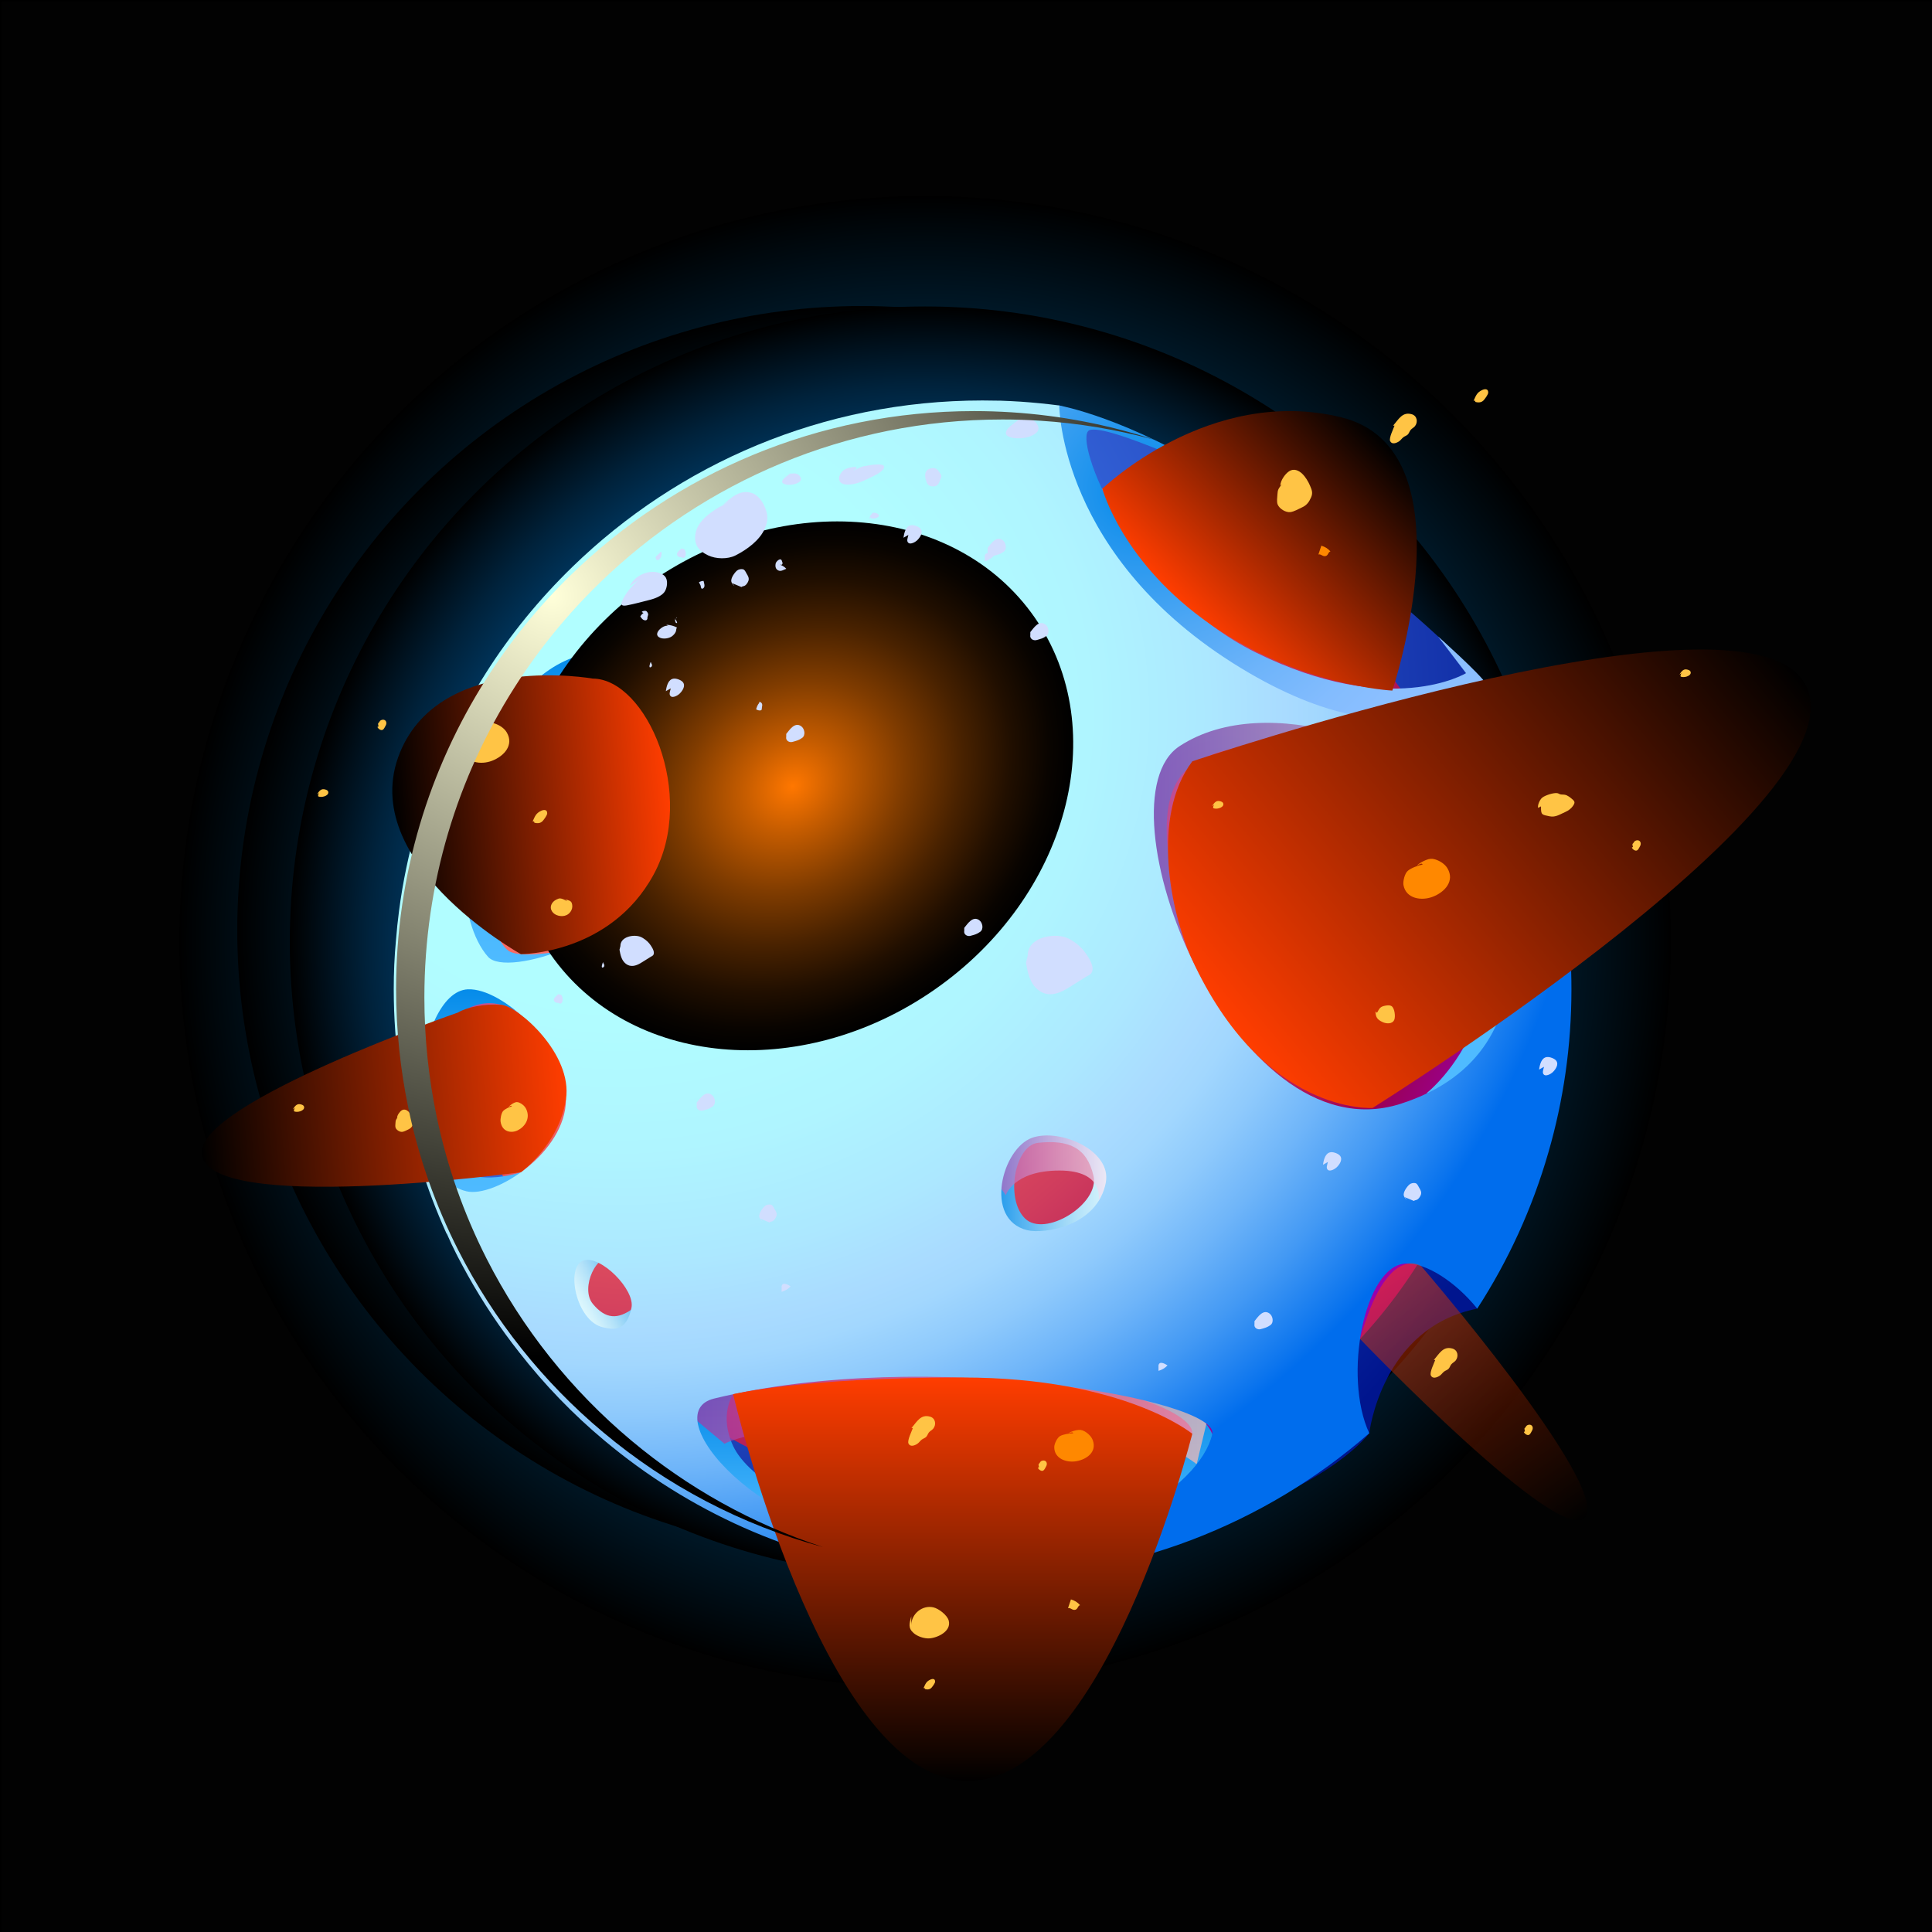<?xml version="1.0" encoding="utf-8"?>
<!-- Generator: Adobe Illustrator 26.4.1, SVG Export Plug-In . SVG Version: 6.00 Build 0)  -->
<svg version="1.1" id="Слой_1" xmlns="http://www.w3.org/2000/svg" xmlns:xlink="http://www.w3.org/1999/xlink" x="0px" y="0px"
	 viewBox="0 0 1200 1200" style="enable-background:new 0 0 1200 1200;" xml:space="preserve">
<rect x="0" y="0" width="1200" height="1200" fill="#333333" stroke="none"/>
<style type="text/css">
	.st0{fill:#020202;}
	.st1{fill-rule:evenodd;clip-rule:evenodd;fill:url(#SVGID_1_);}
	.st2{fill-rule:evenodd;clip-rule:evenodd;fill:url(#SVGID_00000056403985330885641320000014253930702850084510_);}
	.st3{fill-rule:evenodd;clip-rule:evenodd;fill:url(#SVGID_00000049196518757285778590000015067923239325423016_);}
	.st4{fill-rule:evenodd;clip-rule:evenodd;fill:url(#SVGID_00000147205841549570839670000001760694243269068425_);}
	.st5{fill-rule:evenodd;clip-rule:evenodd;fill:url(#SVGID_00000010283925154188124760000014922848990401651629_);}
	.st6{fill-rule:evenodd;clip-rule:evenodd;fill:url(#SVGID_00000020373665129637688610000012312842811317506193_);}
	.st7{opacity:0.71;fill-rule:evenodd;clip-rule:evenodd;fill:url(#SVGID_00000090272481921595341870000013133385564441373617_);}
	.st8{fill-rule:evenodd;clip-rule:evenodd;fill:url(#SVGID_00000060713097287153916290000001079525207323138690_);}
	.st9{fill-rule:evenodd;clip-rule:evenodd;fill:url(#SVGID_00000052095196527903683560000003379108567356257979_);}
	.st10{fill-rule:evenodd;clip-rule:evenodd;fill:url(#SVGID_00000171716861741159662490000003674691129176990593_);}
	.st11{fill-rule:evenodd;clip-rule:evenodd;fill:url(#SVGID_00000155127612232376406460000003614144198849193353_);}
	.st12{opacity:0.71;fill-rule:evenodd;clip-rule:evenodd;fill:url(#SVGID_00000053507275067112656920000008674482031906317954_);}
	.st13{opacity:0.71;fill-rule:evenodd;clip-rule:evenodd;fill:url(#SVGID_00000165923581909549087520000013565827926792101001_);}
	.st14{opacity:0.71;fill-rule:evenodd;clip-rule:evenodd;fill:url(#SVGID_00000098908702709741799300000008877470069747519150_);}
	.st15{opacity:0.71;fill-rule:evenodd;clip-rule:evenodd;fill:url(#SVGID_00000159471935575624746870000015222624504081458582_);}
	.st16{opacity:0.71;fill-rule:evenodd;clip-rule:evenodd;fill:url(#SVGID_00000002362513190977591710000004314615995162175108_);}
	.st17{fill-rule:evenodd;clip-rule:evenodd;fill:url(#SVGID_00000059989796654965592040000010547956732789649828_);}
	.st18{fill-rule:evenodd;clip-rule:evenodd;fill:url(#SVGID_00000027606861454696946340000005788264749476795830_);}
	.st19{fill-rule:evenodd;clip-rule:evenodd;fill:url(#SVGID_00000065032002602353296370000003975333425890134689_);}
	.st20{fill-rule:evenodd;clip-rule:evenodd;fill:url(#SVGID_00000154405367899840798140000003829904204200806542_);}
	.st21{fill-rule:evenodd;clip-rule:evenodd;fill:#D1DEFF;}
	.st22{fill-rule:evenodd;clip-rule:evenodd;fill:url(#SVGID_00000059269859323990628090000012376003863491313045_);}
	.st23{fill-rule:evenodd;clip-rule:evenodd;fill:url(#SVGID_00000041260490586952685010000011127832046663727021_);}
	.st24{fill-rule:evenodd;clip-rule:evenodd;fill:url(#SVGID_00000039828490143571016440000017112797949669583265_);}
	.st25{fill-rule:evenodd;clip-rule:evenodd;fill:url(#SVGID_00000183965121263214986200000018236145288091267254_);}
	.st26{fill-rule:evenodd;clip-rule:evenodd;fill:url(#SVGID_00000137826827843689880420000015515602166189107104_);}
	.st27{opacity:0.5;fill-rule:evenodd;clip-rule:evenodd;fill:url(#SVGID_00000098184727920941286430000005455859238168869310_);}
	.st28{fill-rule:evenodd;clip-rule:evenodd;fill:#FFC445;}
	.st29{fill-rule:evenodd;clip-rule:evenodd;fill:#FF8800;}
	.st30{fill-rule:evenodd;clip-rule:evenodd;fill:url(#SVGID_00000031209318712516959410000005231416546925560192_);}
</style>
<g>
	<rect x="0.5" y="0.5" class="st0" width="1202" height="1202"/>
	<path d="M1202,1v1201H1V1H1202 M1203,0H0v1203h1203V0L1203,0z"/>
</g>
<g>
	<radialGradient id="SVGID_1_" cx="574.63" cy="584.969" r="463.241" gradientUnits="userSpaceOnUse">
		<stop  offset="5.586590e-03" style="stop-color:#009BFF"/>
		<stop  offset="1" style="stop-color:#000000"/>
	</radialGradient>
	<circle class="st1" cx="574.63" cy="584.97" r="463.24"/>
	
		<radialGradient id="SVGID_00000026137875831152673300000003425894529891597713_" cx="535.122" cy="577.816" r="387.746" gradientUnits="userSpaceOnUse">
		<stop  offset="5.586590e-03" style="stop-color:#009BFF"/>
		<stop  offset="1" style="stop-color:#000000"/>
	</radialGradient>
	
		<circle style="fill-rule:evenodd;clip-rule:evenodd;fill:url(#SVGID_00000026137875831152673300000003425894529891597713_);" cx="535.12" cy="577.82" r="387.75"/>
	
		<radialGradient id="SVGID_00000005241164301469826740000018386636987344151689_" cx="574.63" cy="584.969" r="394.619" gradientUnits="userSpaceOnUse">
		<stop  offset="5.586590e-03" style="stop-color:#0092FF"/>
		<stop  offset="0.131" style="stop-color:#0090FB"/>
		<stop  offset="0.256" style="stop-color:#0089EF"/>
		<stop  offset="0.38" style="stop-color:#007DDB"/>
		<stop  offset="0.505" style="stop-color:#006DBF"/>
		<stop  offset="0.63" style="stop-color:#00599B"/>
		<stop  offset="0.755" style="stop-color:#003F6E"/>
		<stop  offset="0.878" style="stop-color:#00223B"/>
		<stop  offset="1" style="stop-color:#000000"/>
	</radialGradient>
	
		<circle style="fill-rule:evenodd;clip-rule:evenodd;fill:url(#SVGID_00000005241164301469826740000018386636987344151689_);" cx="574.63" cy="584.97" r="394.62"/>
	
		<radialGradient id="SVGID_00000157270743317831519710000015193901403471830193_" cx="391.901" cy="443.079" r="624.455" gradientUnits="userSpaceOnUse">
		<stop  offset="0" style="stop-color:#4F8CFF"/>
		<stop  offset="0.147" style="stop-color:#4A85F8"/>
		<stop  offset="0.361" style="stop-color:#3E72E6"/>
		<stop  offset="0.614" style="stop-color:#2952C8"/>
		<stop  offset="0.896" style="stop-color:#0C279F"/>
		<stop  offset="1" style="stop-color:#00158E"/>
	</radialGradient>
	<path style="fill-rule:evenodd;clip-rule:evenodd;fill:url(#SVGID_00000157270743317831519710000015193901403471830193_);" d="
		M923.01,424.66c0,0-113.67-124.92-265.06-172.82c0,0-271.47,47.24-335.88,156.36c-64.41,109.11-100.96,302.81,0,421.77
		c100.96,118.96,213.9,157.2,353.26,133.82c139.36-23.39,175.14-73.58,175.14-73.58s7.54-65.63,67.08-77.4
		C917.54,812.81,1000.21,573.77,923.01,424.66z"/>
	
		<radialGradient id="SVGID_00000017481637584984910430000013496857722447958940_" cx="412.329" cy="464.94" r="565.03" gradientUnits="userSpaceOnUse">
		<stop  offset="5.586590e-03" style="stop-color:#FF7263"/>
		<stop  offset="0.209" style="stop-color:#FC6F63"/>
		<stop  offset="0.367" style="stop-color:#F46562"/>
		<stop  offset="0.51" style="stop-color:#E55560"/>
		<stop  offset="0.644" style="stop-color:#D03D5D"/>
		<stop  offset="0.77" style="stop-color:#B6205A"/>
		<stop  offset="0.877" style="stop-color:#9A0057"/>
		<stop  offset="0.986" style="stop-color:#9A00AE"/>
	</radialGradient>
	<path style="fill-rule:evenodd;clip-rule:evenodd;fill:url(#SVGID_00000017481637584984910430000013496857722447958940_);" d="
		M929.98,614.51c0,30.68-4.32,60.42-12.46,88.5c-16.2,56.46-47.6,106.51-89.51,145.47c-29.96,27.94-65.32,50.19-104.27,64.96
		c-35.29,13.39-73.45,20.67-113.49,20.67c-5.62,0-11.38-0.07-16.99-0.43h-0.07c-8.35-0.43-16.63-1.22-24.84-2.23
		c-61.71-8.07-117.81-33.77-163.25-71.94c-17.07-14.26-32.62-30.32-46.3-47.82c-10.37-13.18-19.8-27.15-28.01-41.91
		c-1.94-3.53-3.82-7.13-5.76-10.66c0-0.14,0-0.22-0.07-0.36c-2.02-3.82-3.82-7.71-5.54-11.59c-0.07,0-0.07,0-0.07,0
		c-5.54-12.24-10.44-24.84-14.33-37.81c-2.95-9.29-5.47-18.87-7.49-28.59c-0.07-0.07-0.07-0.22-0.07-0.29
		c-1.37-6.84-2.59-13.68-3.53-20.67c-2.16-14.83-3.24-29.96-3.24-45.3c0-8.86,0.29-17.72,1.08-26.36c0.43-5.54,1.08-10.95,1.8-16.42
		c4.1-31.47,12.89-61.43,25.56-89.3c6.19-13.68,13.39-26.86,21.39-39.46c13.39-21.1,29.17-40.4,46.95-57.68
		c57.61-56.03,136.18-90.52,222.81-90.52c3.39,0,6.77,0.07,10.08,0.14c3.6,0.14,7.13,0.29,10.73,0.5c3.6,0.22,7.2,0.5,10.73,0.94
		c14.62,1.44,28.95,3.82,42.92,7.2c10.08,2.45,20.02,5.26,29.74,8.64c6.63,2.23,13.11,4.68,19.51,7.42
		c4.75,2.02,9.43,4.1,14.12,6.34c0.79,0.36,1.58,0.72,2.45,1.15c6.41,3.1,12.67,6.48,18.8,10.01c23.69,13.54,45.37,30.1,64.81,49.11
		c3.46,3.38,6.84,6.84,10.23,10.44c2.23,2.45,4.46,4.9,6.63,7.42c3.67,4.18,7.27,8.57,10.8,12.96
		c12.75,16.2,23.91,33.63,33.34,52.07c10.95,21.46,19.59,44.36,25.49,68.34C926.74,562.16,929.98,587.86,929.98,614.51z"/>
	
		<radialGradient id="SVGID_00000102536924949409797720000003467773562870893972_" cx="758.37" cy="499.092" r="212.22" gradientUnits="userSpaceOnUse">
		<stop  offset="0" style="stop-color:#0088E8"/>
		<stop  offset="0.193" style="stop-color:#1696EE"/>
		<stop  offset="0.525" style="stop-color:#35AAF7"/>
		<stop  offset="0.806" style="stop-color:#48B7FD"/>
		<stop  offset="1" style="stop-color:#4FBBFF"/>
	</radialGradient>
	<path style="fill-rule:evenodd;clip-rule:evenodd;fill:url(#SVGID_00000102536924949409797720000003467773562870893972_);" d="
		M897.16,512.91C865.2,460.94,767.97,449,736.7,478.41c-27.9,26.25-2.5,105.54,26.45,155.91c0,0-87.82-129.48-29.86-181.48
		c57.96-51.99,176.49,14.49,200.76,55.4c24.27,40.91,15.79,118.69,0,146.29c-15.79,27.6-48.02,24.51-48.02,24.51
		S962.52,619.17,897.16,512.91z"/>
	
		<linearGradient id="SVGID_00000174569995089776634010000012923372955931236232_" gradientUnits="userSpaceOnUse" x1="306.089" y1="476.631" x2="444.05" y2="476.631">
		<stop  offset="5.524860e-03" style="stop-color:#A131A4"/>
		<stop  offset="1" style="stop-color:#FFC0B3"/>
	</linearGradient>
	
		<path style="opacity:0.71;fill-rule:evenodd;clip-rule:evenodd;fill:url(#SVGID_00000174569995089776634010000012923372955931236232_);" d="
		M306.09,515.93c0,0,48.42-58.74,84.12-50.56c35.7,8.19,17.93,71.75,17.93,71.75l35.91-103.34c0,0-65.71-26.73-87.4-14.4
		C356.65,419.39,322.03,467.3,306.09,515.93z"/>
	
		<linearGradient id="SVGID_00000137115341697612670180000017817081651540993980_" gradientUnits="userSpaceOnUse" x1="589.493" y1="970.087" x2="589.493" y2="865.153">
		<stop  offset="0" style="stop-color:#4FBBFF"/>
		<stop  offset="0.194" style="stop-color:#48B7FD"/>
		<stop  offset="0.475" style="stop-color:#35AAF7"/>
		<stop  offset="0.807" style="stop-color:#1696EE"/>
		<stop  offset="1" style="stop-color:#0088E8"/>
	</linearGradient>
	<path style="fill-rule:evenodd;clip-rule:evenodd;fill:url(#SVGID_00000137115341697612670180000017817081651540993980_);" d="
		M455.36,865.98c0,0-9.01,12.88,0,32.14c9.01,19.26,48.68,49.13,137.72,55.46c96.5,6.85,146.78-52.08,147.46-63.04
		c0.68-10.96-29.82-20.74-29.82-20.74s34.2,1.2,42.24,20.87c8.04,19.68-57.17,88.08-165.85,78.49
		c-108.68-9.59-162.38-74.16-161.74-91.42C426.01,860.49,455.36,865.98,455.36,865.98z"/>
	
		<linearGradient id="SVGID_00000176011131027191353250000017293497611280890025_" gradientUnits="userSpaceOnUse" x1="334.09" y1="599.382" x2="334.09" y2="396.406">
		<stop  offset="0" style="stop-color:#4FBBFF"/>
		<stop  offset="0.194" style="stop-color:#48B7FD"/>
		<stop  offset="0.475" style="stop-color:#35AAF7"/>
		<stop  offset="0.807" style="stop-color:#1696EE"/>
		<stop  offset="1" style="stop-color:#0088E8"/>
	</linearGradient>
	<path style="fill-rule:evenodd;clip-rule:evenodd;fill:url(#SVGID_00000176011131027191353250000017293497611280890025_);" d="
		M390.21,425.14c0,0-15.34-10.32-33.56-5.75c-24.47,6.13-54.98,60.09-58.17,101.97c-2.77,36.23,10.34,65.31,18.01,69.58
		c7.67,4.26,30.66,0,30.66,0s-21.19,15.34-51.5,4.69c-30.31-10.65-15.72-100.15,0-138.51c15.72-38.36,64.73-63.08,77.09-60.52
		C385.1,399.14,390.21,425.14,390.21,425.14z"/>
	
		<linearGradient id="SVGID_00000096748150266429811150000013361238046742722488_" gradientUnits="userSpaceOnUse" x1="609.764" y1="727.04" x2="706.876" y2="727.04">
		<stop  offset="0" style="stop-color:#0088E8"/>
		<stop  offset="0.032" style="stop-color:#0B8EE9"/>
		<stop  offset="0.238" style="stop-color:#4FB0F0"/>
		<stop  offset="0.434" style="stop-color:#87CCF5"/>
		<stop  offset="0.613" style="stop-color:#B3E2F9"/>
		<stop  offset="0.773" style="stop-color:#D3F2FC"/>
		<stop  offset="0.907" style="stop-color:#E6FCFE"/>
		<stop  offset="1" style="stop-color:#EDFFFF"/>
	</linearGradient>
	<path style="fill-rule:evenodd;clip-rule:evenodd;fill:url(#SVGID_00000096748150266429811150000013361238046742722488_);" d="
		M703.88,698.33c-7.67-10.23-51.57-20.92-51.57-20.92l-22.39,24.76c-16.4,4.69-27.9,56.26-13.84,67.76
		c14.06,11.51,69.9,8.95,78.42-12.79C703.03,735.41,711.56,708.56,703.88,698.33z M636.55,756.72c-12.36-12.36-6.11-45.3,8.1-46.88
		c19.18-2.13,30.49,2.98,34.52,20.46C683.2,747.77,648.91,769.08,636.55,756.72z"/>
	
		<linearGradient id="SVGID_00000047055006516832258450000009251096066641468569_" gradientUnits="userSpaceOnUse" x1="647.605" y1="697.7" x2="720.517" y2="697.7" gradientTransform="matrix(-0.693 0.376 -0.477 -0.879 1186.837 1161.933)">
		<stop  offset="0" style="stop-color:#0088E8"/>
		<stop  offset="0.032" style="stop-color:#0B8EE9"/>
		<stop  offset="0.238" style="stop-color:#4FB0F0"/>
		<stop  offset="0.434" style="stop-color:#87CCF5"/>
		<stop  offset="0.613" style="stop-color:#B3E2F9"/>
		<stop  offset="0.773" style="stop-color:#D3F2FC"/>
		<stop  offset="0.907" style="stop-color:#E6FCFE"/>
		<stop  offset="1" style="stop-color:#EDFFFF"/>
	</linearGradient>
	<path style="fill-rule:evenodd;clip-rule:evenodd;fill:url(#SVGID_00000047055006516832258450000009251096066641468569_);" d="
		M366.14,836.7c7.45,4.21,33.9-1.51,33.9-1.51l3.26-21.76c6.94-7.55-4.53-42.96-15.74-46.17c-11.21-3.21-39.38,14.15-36.46,30.11
		C354.03,813.34,358.69,832.49,366.14,836.7z M381.39,781.28c10.61,4.22,18.51,26.53,11.66,31.52c-9.25,6.74-16.86,6.75-24.88-3.01
		C360.16,800.03,370.78,777.06,381.39,781.28z"/>
	
		<linearGradient id="SVGID_00000040575281707013804730000014700213949693378729_" gradientUnits="userSpaceOnUse" x1="679.493" y1="527.124" x2="915.429" y2="527.124">
		<stop  offset="5.524860e-03" style="stop-color:#A131A4"/>
		<stop  offset="1" style="stop-color:#FFC0B3"/>
	</linearGradient>
	
		<path style="opacity:0.71;fill-rule:evenodd;clip-rule:evenodd;fill:url(#SVGID_00000040575281707013804730000014700213949693378729_);" d="
		M915.39,550.4c0,0-54.67-50.73-117.43-48.77c-62.77,1.96-71.04,71.11-46.89,109.46c24.15,38.34-71.57-29.85-71.57-29.85V433.78
		c0,0,116.07-11.42,177.76,16.46C918.94,478.11,915.39,550.4,915.39,550.4z"/>
	
		<linearGradient id="SVGID_00000055692167092138342170000001528208360682950823_" gradientUnits="userSpaceOnUse" x1="629.901" y1="342.228" x2="769.319" y2="342.228">
		<stop  offset="5.524860e-03" style="stop-color:#A131A4"/>
		<stop  offset="1" style="stop-color:#FFC0B3"/>
	</linearGradient>
	
		<path style="opacity:0.71;fill-rule:evenodd;clip-rule:evenodd;fill:url(#SVGID_00000055692167092138342170000001528208360682950823_);" d="
		M725.17,331.86c-8.79,12.31,3.67,56.24,3.67,56.24l-98.95-47.02l11.88-44.72c14.62,1.44,28.95,3.82,42.92,7.2
		c10.08,2.45,20.02,5.26,29.74,8.64c6.63,2.23,13.11,4.68,19.51,7.42c4.75,2.02,9.43,4.1,14.12,6.34c0.79,0.36,1.58,0.72,2.45,1.15
		c6.41,3.1,12.67,6.48,18.8,10.01C753.62,331.07,730.79,324.01,725.17,331.86z"/>
	
		<linearGradient id="SVGID_00000144328184037786959520000015202608477650084509_" gradientUnits="userSpaceOnUse" x1="287.471" y1="645.681" x2="368.152" y2="645.681">
		<stop  offset="5.524860e-03" style="stop-color:#A131A4"/>
		<stop  offset="1" style="stop-color:#FFC0B3"/>
	</linearGradient>
	
		<path style="opacity:0.71;fill-rule:evenodd;clip-rule:evenodd;fill:url(#SVGID_00000144328184037786959520000015202608477650084509_);" d="
		M294.58,664.67c0,0,11.53-14.02,31.96-8.15c20.43,5.87,24.98,26.32,24.98,26.32l16.63-59.45l-68.22-14.87l-12.46,11.81
		L294.58,664.67z"/>
	
		<linearGradient id="SVGID_00000137090644493117408010000007115162108105613456_" gradientUnits="userSpaceOnUse" x1="593.076" y1="710.686" x2="701.763" y2="710.686">
		<stop  offset="5.524860e-03" style="stop-color:#A131A4"/>
		<stop  offset="1" style="stop-color:#FFFFFF"/>
	</linearGradient>
	
		<path style="opacity:0.71;fill-rule:evenodd;clip-rule:evenodd;fill:url(#SVGID_00000137090644493117408010000007115162108105613456_);" d="
		M624.74,742.37c0,0,4.62-15.28,33.2-15.33c28.59-0.05,24.38,18.89,24.38,18.89l19.44-36.55l-56.71-33.93l-51.98,22.12
		L624.74,742.37z"/>
	
		<linearGradient id="SVGID_00000106827744938534557000000000142236314539881092_" gradientUnits="userSpaceOnUse" x1="414.314" y1="858.085" x2="756.341" y2="858.085">
		<stop  offset="5.524860e-03" style="stop-color:#A131A4"/>
		<stop  offset="1" style="stop-color:#FFC0B3"/>
	</linearGradient>
	
		<path style="opacity:0.71;fill-rule:evenodd;clip-rule:evenodd;fill:url(#SVGID_00000106827744938534557000000000142236314539881092_);" d="
		M450.02,896.77c0,0,18.42-12.28,133.03-19.1c114.61-6.82,160.21,31.78,160.21,31.78l13.07-54.34l-228.55-48.39l-107.19,31.53
		l-6.29,28.73L450.02,896.77z"/>
	
		<linearGradient id="SVGID_00000053523418419836232800000011181138943242120870_" gradientUnits="userSpaceOnUse" x1="289.986" y1="742.371" x2="289.986" y2="608.522">
		<stop  offset="0" style="stop-color:#4FBBFF"/>
		<stop  offset="0.194" style="stop-color:#48B7FD"/>
		<stop  offset="0.475" style="stop-color:#35AAF7"/>
		<stop  offset="0.807" style="stop-color:#1696EE"/>
		<stop  offset="1" style="stop-color:#0088E8"/>
	</linearGradient>
	<path style="fill-rule:evenodd;clip-rule:evenodd;fill:url(#SVGID_00000053523418419836232800000011181138943242120870_);" d="
		M321.45,628.73c0,0-18.44-14.29-38.22,2.68c-18.83,16.16-18.75,61.8-5.26,86.94c11.61,21.64,45.58,9.73,45.58,9.73
		s-27.1,24.37-48.41,9.45c-21.31-14.92-25.57-97.6-6.82-121.04C287.07,593.06,321.45,628.73,321.45,628.73z"/>
	
		<radialGradient id="SVGID_00000012450187240136948860000012311040094061252742_" cx="164.846" cy="-79.886" r="1804.428" gradientTransform="matrix(0.372 0 0 0.344 322.495 470.868)" gradientUnits="userSpaceOnUse">
		<stop  offset="5.586590e-03" style="stop-color:#B1FFFF"/>
		<stop  offset="0.293" style="stop-color:#B1FDFF"/>
		<stop  offset="0.436" style="stop-color:#AFF5FF"/>
		<stop  offset="0.547" style="stop-color:#ACE8FF"/>
		<stop  offset="0.617" style="stop-color:#A9DBFF"/>
		<stop  offset="0.651" style="stop-color:#A2D7FE"/>
		<stop  offset="0.699" style="stop-color:#8FCAFC"/>
		<stop  offset="0.757" style="stop-color:#6FB5F9"/>
		<stop  offset="0.822" style="stop-color:#4399F4"/>
		<stop  offset="0.891" style="stop-color:#0C75EE"/>
		<stop  offset="0.905" style="stop-color:#006DED"/>
	</radialGradient>
	<path style="fill-rule:evenodd;clip-rule:evenodd;fill:url(#SVGID_00000012450187240136948860000012311040094061252742_);" d="
		M965.32,526.35c-6.75-27.4-16.6-53.58-29.22-78.14c-4.05-8.03-8.44-15.86-13.09-23.55c-27.87,13.56-70.79,20.04-130.03-9.85
		c-79.49-40.08-118.43-117.95-135.03-162.96c-7.9-1.01-15.86-1.82-23.89-2.36c-4.12-0.27-8.23-0.47-12.28-0.61
		c-3.78-0.07-7.63-0.14-11.54-0.14c-99.13,0-189.01,39.41-254.87,103.51c-20.38,19.84-38.46,41.9-53.71,65.99
		c-9.18,14.44-17.41,29.49-24.5,45.14c-14.51,31.92-24.56,66.2-29.29,102.16c-0.81,6.28-1.48,12.48-1.96,18.83
		c-0.94,9.85-1.35,19.97-1.35,30.1c0,17.61,1.28,34.89,3.71,51.89c1.08,7.96,2.5,15.79,4.12,23.62c0,0.07,0,0.2,0.07,0.34
		c2.29,11.07,5.2,22.07,8.57,32.73c4.45,14.78,10.05,29.22,16.33,43.19c0,0,0,0,0.14,0c1.96,4.52,4.05,8.91,6.28,13.29
		c0.13,0.13,0.2,0.2,0.2,0.41c2.16,4.05,4.32,8.16,6.55,12.15c9.45,16.94,20.18,32.93,32.05,47.98
		c15.65,20.04,33.4,38.46,52.9,54.73c52.09,43.66,116.2,73.01,186.85,82.26c9.31,1.21,18.83,2.09,28.41,2.56h0.07
		c6.41,0.4,12.96,0.54,19.43,0.54c45.82,0,89.48-8.3,129.9-23.69c40.76-15.52,78.01-38.06,110.33-66.26
		c-16.53-35.56-2.9-104.32,22.67-105.4c12.55-0.54,31.04,11.4,44.4,28c19.23-29.69,34.21-62.28,44.2-97.04
		c9.31-32.12,14.31-66.13,14.31-101.29C976.04,584.05,972.33,554.56,965.32,526.35z M289.71,739.93
		c-45.14-10.93-31.99-124.03,0.88-125.45c21.73-0.94,60.93,35.43,60.93,68.36C351.52,715.77,307.25,744.18,289.71,739.93z
		 M638.02,764.08c-27.25-6.7-15.62-50.93,3.18-57.43c17.37-6,49.4,8.05,45.64,27.88C681.72,761.56,648.61,766.69,638.02,764.08z
		 M374.55,824.42c-16.78-3.76-23.62-37.91-12.04-41.54c10.7-3.36,32.02,18.25,29.71,29.37
		C389.07,827.39,381.07,825.88,374.55,824.42z M405.98,543.22c-15.05,39.14-91.03,64.44-102.84,51.08
		c-19.03-21.39-22.07-79.76-1.62-126.12c23.48-53.38,55-61.34,66.94-62.82C380.4,403.95,434.86,468.19,405.98,543.22z
		 M569.28,963.02c-98.66-6.55-162.22-85.43-125.78-94.34c132.93-32.46,314.25,0.81,309.46,22
		C745.47,923.61,679.74,970.37,569.28,963.02z M869.7,685.67c-104.39,33.13-189.69-188-136.98-222.28
		c54.52-35.56,149.89,1.23,177.88,38.87C934.05,533.82,974.09,652.47,869.7,685.67z"/>
	
		<radialGradient id="SVGID_00000142856864776969904180000008983685866133779095_" cx="473.373" cy="518.195" r="109.881" gradientTransform="matrix(1.369 -0.951 0.801 1.153 -570.848 340.989)" gradientUnits="userSpaceOnUse">
		<stop  offset="0" style="stop-color:#FF7700"/>
		<stop  offset="0.173" style="stop-color:#C55C00"/>
		<stop  offset="0.399" style="stop-color:#803C00"/>
		<stop  offset="0.603" style="stop-color:#492200"/>
		<stop  offset="0.777" style="stop-color:#210F00"/>
		<stop  offset="0.915" style="stop-color:#090400"/>
		<stop  offset="1" style="stop-color:#000000"/>
	</radialGradient>
	<path style="fill-rule:evenodd;clip-rule:evenodd;fill:url(#SVGID_00000142856864776969904180000008983685866133779095_);" d="
		M642.69,383.57c48.62,69.97,20.7,173.48-62.36,231.21c-83.07,57.73-189.82,47.81-238.44-22.16
		c-48.62-69.97-20.7-173.48,62.36-231.21C487.31,303.68,594.06,313.61,642.69,383.57z"/>
	
		<radialGradient id="SVGID_00000102535068887535127150000000820951545614706578_" cx="708.393" cy="303.692" r="208.55" gradientUnits="userSpaceOnUse">
		<stop  offset="0" style="stop-color:#0088E8"/>
		<stop  offset="0.138" style="stop-color:#1C93ED"/>
		<stop  offset="0.405" style="stop-color:#4BA6F4"/>
		<stop  offset="0.64" style="stop-color:#6EB4FA"/>
		<stop  offset="0.832" style="stop-color:#83BCFE"/>
		<stop  offset="0.959" style="stop-color:#8BBFFF"/>
	</radialGradient>
	<path style="fill-rule:evenodd;clip-rule:evenodd;fill:url(#SVGID_00000102535068887535127150000000820951545614706578_);" d="
		M758.57,296.4c0,0-71.34-33.73-81.97-29.16c-10.62,4.57,25.34,99.55,103.56,138.1c83.73,41.27,130.41,12.77,130.41,12.77
		l-17.37-22.78c0,0,26.21,23.28,29.79,29.34c0,0-45.13,55.46-152.42-9.84c-112.64-68.55-112.64-162.98-112.64-162.98
		S700.61,259.51,758.57,296.4z"/>
	<g>
		<path class="st21" d="M423.55,340.48c-1.46,1.21-4.64,3.48-2.12,5.25c0.68,0.48,1.28,0.23,2,0.43c0.56,0.16,0.7,0.6,1.36,0.35
			c2.05-0.78,1.23-6.6-1.08-5.43L423.55,340.48z"/>
		<path class="st21" d="M347.07,617.28c-1.46,1.21-4.64,3.48-2.12,5.25c0.68,0.48,1.28,0.23,2,0.43c0.56,0.16,0.7,0.6,1.36,0.35
			c2.05-0.78,1.23-6.6-1.08-5.43L347.07,617.28z"/>
		<path class="st21" d="M434.13,361.63c0.93-0.52,1.89-0.79,2.87-0.81c0.22,1.26,1.38,3.73-0.42,4.71c-1.51,0.82-1.05-1.88-1.77-2.5
			L434.13,361.63z"/>
		<path class="st21" d="M454.77,362.22c1.93,0.76,3.84,1.56,5.73,2.39c0.61-0.54,1.54-0.44,2.26-0.92c0.93-0.62,1.76-1.91,2.12-2.99
			c0.54-1.63-0.29-2.97-1.04-4.21c-0.5-0.83-0.98-2.06-1.74-2.62c-0.89-0.66-2.63-0.4-3.56,0.04c-1.15,0.55-1.99,1.73-2.76,2.78
			c-0.72,0.99-1.56,2.63-1.59,3.87c-0.04,1.34,1.03,2.75,2.01,3.43L454.77,362.22z"/>
		<path class="st21" d="M472.13,756.87c1.93,0.76,3.84,1.56,5.73,2.39c0.61-0.54,1.54-0.44,2.26-0.92c0.93-0.62,1.76-1.91,2.12-2.99
			c0.54-1.63-0.29-2.97-1.04-4.21c-0.5-0.83-0.98-2.06-1.74-2.62c-0.89-0.66-2.63-0.4-3.56,0.04c-1.15,0.55-1.99,1.73-2.76,2.78
			c-0.72,0.99-1.56,2.63-1.59,3.87c-0.04,1.34,1.03,2.75,2.01,3.43L472.13,756.87z"/>
		<path class="st21" d="M872.44,743.53c1.93,0.76,3.84,1.56,5.73,2.39c0.61-0.54,1.54-0.44,2.26-0.92c0.93-0.62,1.76-1.91,2.12-2.99
			c0.54-1.63-0.29-2.97-1.04-4.22c-0.5-0.83-0.98-2.06-1.74-2.62c-0.89-0.66-2.63-0.4-3.56,0.04c-1.15,0.55-1.99,1.73-2.76,2.78
			c-0.72,0.99-1.56,2.63-1.6,3.87c-0.04,1.34,1.03,2.75,2.01,3.43L872.44,743.53z"/>
		<path class="st21" d="M399.7,380.73c-0.83,0.58-1.5,1.3-2.01,2.17c0.79,0.99,1.18,1.92,2.52,2.31c0.54,0.16,1.11,0.17,1.55-0.26
			c0.56-0.55,0.26-1.16,0.41-1.7c0.37-1.31,0.73-1.65-0.01-2.85c-0.45-0.72-0.76-1.01-1.54-1.01c-0.55,0-1.74,0.15-2.02,0.77
			L399.7,380.73z"/>
		<path class="st21" d="M404.08,411.29c-0.14,0.33-1.63,4.11,0.3,3.02c0.97-0.55,0.62-2.03-0.03-2.46c0.03-0.12,0.07-0.25,0.1-0.37
			L404.08,411.29z"/>
		<path class="st21" d="M374.46,597.77c-0.14,0.34-1.63,4.11,0.3,3.02c0.97-0.55,0.62-2.03-0.03-2.46c0.03-0.12,0.07-0.25,0.1-0.37
			L374.46,597.77z"/>
		<path class="st21" d="M471.68,436.39c-1.29,1.69-1.45,2.37-2.04,4.12c0.55,0.51,1.63,0.8,2.34,0.77c1.13-0.05,1.18-0.41,1.22-1.49
			c0.03-0.87,0.39-1.56,0.18-2.4c-0.22-0.86-1.07-1.74-2.07-1.19L471.68,436.39z"/>
		<path class="st21" d="M419.22,384.42c0.74,0.68,1.2,1.52,1.39,2.52c-1.03,0.26-1.15-0.75-1.3-1.55c-0.24-1.28,0.35-0.88,0.95-1.9
			c0.11,0.02,0.23,0.05,0.34,0.07L419.22,384.42z"/>
		<path class="st21" d="M409.12,344.12c-0.82,0.58-1.49,1.29-2.01,2.16c0.49,0.6,0.25,1.69,1.39,1.61c0.8-0.06,1.45-0.91,1.84-1.57
			c0.45-0.77,0.49-1.38,0.54-2.22c0.03-0.42,0.02-2.23-0.75-1.04L409.12,344.12z"/>
		<path class="st21" d="M539.76,323.22c0.25-0.93,0.4-2.22,0.88-3.06c0.14-0.24,0.49-0.45,0.66-0.7c0.57-0.82,0.39-0.96,1.33-0.98
			c1.06-0.03,1.75,0.08,2.59,0.75c2.87,2.29-4.42,4.06-4.69,1.84L539.76,323.22z"/>
		<path class="st21" d="M564.23,332.27c-0.37,1.66-1.43,3.9,0.1,5c1.32,0.95,4.09-0.54,5.14-1.5c1.87-1.7,4.13-4.92,2.35-7.29
			c-1.04-1.39-3.98-2.45-5.68-2.29c-3.48,0.33-4.49,4.48-4.97,7.8L564.23,332.27z"/>
		<path class="st21" d="M416.63,427.57c-0.37,1.66-1.43,3.9,0.1,5c1.32,0.95,4.09-0.54,5.14-1.49c1.87-1.7,4.13-4.92,2.35-7.29
			c-1.04-1.39-3.98-2.45-5.68-2.29c-3.48,0.33-4.49,4.48-4.97,7.8L416.63,427.57z"/>
		<path class="st21" d="M824.79,721.73c-0.37,1.66-1.43,3.9,0.1,5c1.32,0.95,4.09-0.54,5.14-1.5c1.87-1.7,4.13-4.92,2.35-7.29
			c-1.04-1.39-3.98-2.45-5.68-2.29c-3.48,0.33-4.49,4.48-4.97,7.8L824.79,721.73z"/>
		<path class="st21" d="M959.01,662.61c-0.37,1.66-1.43,3.9,0.1,5.01c1.32,0.95,4.09-0.54,5.14-1.5c1.86-1.7,4.13-4.92,2.35-7.29
			c-1.04-1.39-3.98-2.45-5.68-2.29c-3.48,0.33-4.49,4.48-4.97,7.8L959.01,662.61z"/>
		<path class="st21" d="M574.94,298.65c-0.37-2.84-0.89-5.65,1.64-7.15c1.38-0.81,3.9-1.1,5.2-0.13c0.94,0.7,1.76,2,2.35,2.97
			c0.87,1.44,0.64,1.44,0.19,2.76c-1.04,3.02-1.75,5.01-4.75,5.01c-3.97,0.01-4.58-3.08-4.63-6.91V298.65z"/>
		<path class="st21" d="M611.65,348.65c2.17-0.59,4.04-1.73,5.6-3.4c-1.56-0.97-4.98-2.98-5.6-0.05V348.65z"/>
		<path class="st21" d="M485.47,802.36c2.17-0.59,4.04-1.73,5.6-3.4c-1.56-0.97-4.98-2.98-5.6-0.05V802.36z"/>
		<path class="st21" d="M719.56,851.46c2.17-0.59,4.04-1.73,5.6-3.4c-1.56-0.97-4.98-2.98-5.6-0.05V851.46z"/>
		<path class="st21" d="M639.95,392.6c2.16-2.66,5.29-7.51,9.21-4.85c2.28,1.54,2.93,5.63,0.75,7.26c-2.02,1.51-3.87,1.94-6.15,2.56
			c-1.74,0.48-4.33-0.67-3.81-3.25V392.6z"/>
		<path class="st21" d="M432.75,684.8c2.16-2.66,5.29-7.51,9.21-4.85c2.28,1.55,2.93,5.64,0.75,7.26c-2.02,1.51-3.87,1.93-6.15,2.56
			c-1.74,0.48-4.33-0.67-3.81-3.25V684.8z"/>
		<path class="st21" d="M779.18,820.59c2.16-2.66,5.29-7.51,9.21-4.85c2.28,1.55,2.93,5.64,0.75,7.26
			c-2.02,1.51-3.87,1.93-6.15,2.56c-1.74,0.48-4.33-0.67-3.81-3.25V820.59z"/>
		<path class="st21" d="M488.34,455.86c2.16-2.66,5.29-7.51,9.21-4.85c2.28,1.55,2.93,5.64,0.75,7.26
			c-2.02,1.51-3.87,1.93-6.15,2.56c-1.74,0.48-4.33-0.67-3.81-3.25V455.86z"/>
		<path class="st21" d="M613.44,340.27c2.16-2.66,5.29-7.51,9.21-4.85c2.28,1.55,2.93,5.64,0.75,7.26
			c-2.02,1.51-3.87,1.94-6.15,2.56c-1.74,0.48-4.33-0.67-3.81-3.25V340.27z"/>
		<path class="st21" d="M924.37,483.01c2.16-2.66,5.29-7.51,9.21-4.85c2.28,1.55,2.93,5.64,0.75,7.26
			c-2.02,1.51-3.87,1.94-6.15,2.56c-1.74,0.48-4.33-0.67-3.81-3.25V483.01z"/>
		<path class="st21" d="M598.91,576.31c2.16-2.66,5.29-7.51,9.21-4.85c2.28,1.55,2.93,5.64,0.75,7.26
			c-2.02,1.51-3.87,1.94-6.15,2.56c-1.74,0.48-4.33-0.67-3.81-3.25V576.31z"/>
		<path class="st21" d="M453.73,310.67c-7.66,4.86-20.56,10.9-21.86,21.41c-0.79,6.35,2.14,10.08,7.87,12.83
			c4.88,2.34,12.2,2.55,17.1,0.07c7.02-3.54,15.13-9.39,18.28-16.85c2.28-5.39,1.9-9.09-0.63-14.43c-1.36-2.87-4.07-6.3-7.15-7.37
			c-9.79-3.4-15.68,6.21-22.92,10.55L453.73,310.67z"/>
		<path class="st21" d="M484.57,350.77c1.51,0.54,2.78,1.38,3.82,2.52c-1.5,0.51-3.12,1.7-4.66,1.15c-2-0.71-2.37-2.61-1.92-4.52
			c0.25-1.04,2.12-2.88,3.19-2.42c0.54,0.23,0.65,0.97,0.82,1.44c0.37,0.99,0.4,0.78-0.14,1.82H484.57z"/>
		<path class="st21" d="M961.16,581.15c1.51,0.53,2.78,1.38,3.82,2.52c-1.5,0.51-3.12,1.7-4.66,1.15c-2-0.71-2.37-2.61-1.92-4.52
			c0.25-1.04,2.12-2.88,3.19-2.42c0.54,0.23,0.65,0.97,0.82,1.44c0.37,0.99,0.4,0.78-0.14,1.82H961.16z"/>
		<path class="st21" d="M396.7,360.22c-4.21,3.69-8.18,8.11-10.42,13.4c-1.14,2.69,0.89,2.83,3.33,2.35
			c4.74-0.93,9.5-2.24,14.18-3.43c2.77-0.71,6.75-2.17,8.67-4.53c1.48-1.81,2.09-4.91,1.76-7.19c-0.46-3.17-2.71-4.41-5.59-5.21
			c-6.59-1.82-15.05,2.51-17.5,8.58L396.7,360.22z"/>
		<path class="st21" d="M413.86,388.06c2.38,0.07,4.59,0.64,6.63,1.72c-0.59,0.7-0.4,1.65-0.71,2.48c-0.46,1.22-1.62,2.45-2.71,3.15
			c-1.82,1.15-4.85,1.58-6.87,0.81c-6.14-2.33,3.28-9.61,5.35-7.03L413.86,388.06z"/>
		<path class="st21" d="M529.98,292.46c2.29-1.1,4.35-2.5,6.83-2.92c2.85-0.48,5.49-1.04,8.39-1.03c1.46,0.01,4.72-0.12,3.77,2.26
			c-1.03,2.58-6.58,5.03-8.78,6.07c-3.78,1.78-7.33,3.57-11.57,4.01c-2.14,0.22-5.73,0.38-6.94-1.76c-1.02-1.8-0.53-3.28,0.46-4.95
			c1.04-1.74,2.14-2.47,4.05-3.22c0.88-0.35,5.79-1.66,6.04-0.13L529.98,292.46z"/>
		<path class="st21" d="M491.86,293.58c-1.01,0.73-8.76,5.03-5.07,6.89c1.98,1,5.88,0.71,7.89-0.14c1.79-0.76,3.61-1.94,2.48-4
			c-2.27-4.16-7.97-1.76-10.91,0.05L491.86,293.58z"/>
		<path class="st21" d="M635.25,259.19c-1.75,1.27-15.19,8.73-8.8,11.96c3.44,1.74,10.2,1.23,13.69-0.25
			c3.11-1.32,6.25-3.36,4.3-6.94c-3.94-7.22-13.83-3.05-18.93,0.09L635.25,259.19z"/>
		<path class="st21" d="M384.78,589.88c0.57,3.19,1.23,6.67,4,8.78c2.87,2.19,6.13,1.3,8.95-0.36c2.09-1.23,4.07-2.55,6.11-3.81
			c1.19-0.73,2.24-0.92,2.29-2.62c0.06-1.83-1.63-4.29-2.68-5.67c-1.26-1.66-3.79-3.64-5.75-4.37c-4.28-1.6-12.45-0.01-12.36,5.82
			L384.78,589.88z"/>
		<path class="st21" d="M637.25,597.99c1.11,6.18,2.38,12.94,7.75,17.02c5.57,4.24,11.87,2.52,17.34-0.71
			c4.05-2.39,7.88-4.94,11.84-7.38c2.31-1.42,4.34-1.78,4.44-5.08c0.11-3.55-3.16-8.31-5.2-11c-2.43-3.21-7.35-7.06-11.15-8.47
			c-8.3-3.1-24.14-0.02-23.95,11.27L637.25,597.99z"/>
	</g>
	
		<linearGradient id="SVGID_00000009552640268690982770000000222403028172556454_" gradientUnits="userSpaceOnUse" x1="754.949" y1="625.788" x2="1069.143" y2="362.149">
		<stop  offset="0" style="stop-color:#FF3D00"/>
		<stop  offset="1" style="stop-color:#000000"/>
	</linearGradient>
	<path style="fill-rule:evenodd;clip-rule:evenodd;fill:url(#SVGID_00000009552640268690982770000000222403028172556454_);" d="
		M740.57,472.87c0,0,324.83-109.62,376.61-53.42c60.5,65.67-264.66,268.72-264.66,268.72s-67.72,4.62-112.25-92.52
		C727.1,566.93,714.72,507.22,740.57,472.87z"/>
	
		<linearGradient id="SVGID_00000169522137989344483240000009545308653068365486_" gradientUnits="userSpaceOnUse" x1="597.948" y1="1106.212" x2="597.948" y2="855.59">
		<stop  offset="0" style="stop-color:#000000"/>
		<stop  offset="1" style="stop-color:#FF3D00"/>
	</linearGradient>
	<path style="fill-rule:evenodd;clip-rule:evenodd;fill:url(#SVGID_00000169522137989344483240000009545308653068365486_);" d="
		M455.36,865.98c0,0,55.07,234.07,142.44,240.11c87.36,6.04,142.74-215.55,142.74-215.55s-42.38-34.95-142.74-34.95
		S455.36,865.98,455.36,865.98z"/>
	
		<linearGradient id="SVGID_00000063631945403258665010000017514150453042919573_" gradientUnits="userSpaceOnUse" x1="245.362" y1="513.371" x2="416.376" y2="498.409">
		<stop  offset="0" style="stop-color:#000000"/>
		<stop  offset="1" style="stop-color:#FF3D00"/>
	</linearGradient>
	<path style="fill-rule:evenodd;clip-rule:evenodd;fill:url(#SVGID_00000063631945403258665010000017514150453042919573_);" d="
		M368.15,421.48c0,0-90.62-16.14-118.23,42.52c-32.77,69.63,73.63,128.64,73.63,128.64s55.43,0.23,82.42-49.41
		C432.96,493.58,401.58,421.7,368.15,421.48z"/>
	
		<linearGradient id="SVGID_00000121969898428490312880000002170146464602150072_" gradientUnits="userSpaceOnUse" x1="123.274" y1="693.232" x2="351.637" y2="673.253">
		<stop  offset="0" style="stop-color:#000000"/>
		<stop  offset="1" style="stop-color:#FF3D00"/>
	</linearGradient>
	<path style="fill-rule:evenodd;clip-rule:evenodd;fill:url(#SVGID_00000121969898428490312880000002170146464602150072_);" d="
		M284.47,628.89c0,0-159.19,55.3-159.19,86.76c0,39.48,198.27,12.44,198.27,12.44s23.61-16.99,27.97-45.25
		c4.35-28.26-29.8-57.86-40.1-58.73C301.11,623.25,289.6,625.73,284.47,628.89z"/>
	
		<linearGradient id="SVGID_00000146498900867490301370000012120484955846823043_" gradientUnits="userSpaceOnUse" x1="750.2" y1="390.809" x2="863.365" y2="277.645">
		<stop  offset="0" style="stop-color:#FF3D00"/>
		<stop  offset="1" style="stop-color:#000000"/>
	</linearGradient>
	<path style="fill-rule:evenodd;clip-rule:evenodd;fill:url(#SVGID_00000146498900867490301370000012120484955846823043_);" d="
		M684.7,303.56c0,0,66.45-64.38,148.32-44.37c81.87,20.01,31.8,169.74,31.8,169.74s-57.27-2.59-112.56-40.83
		C696.98,349.86,684.7,303.56,684.7,303.56z"/>
	
		<linearGradient id="SVGID_00000083772544506439388330000017760976697316393366_" gradientUnits="userSpaceOnUse" x1="968.923" y1="953.615" x2="857.724" y2="794.806">
		<stop  offset="0" style="stop-color:#000000"/>
		<stop  offset="1" style="stop-color:#FF3D00"/>
	</linearGradient>
	
		<path style="opacity:0.5;fill-rule:evenodd;clip-rule:evenodd;fill:url(#SVGID_00000083772544506439388330000017760976697316393366_);" d="
		M844.77,831.67c0,0,126.32,131.65,140.12,110.32c13.64-21.09-102.16-155.61-102.16-155.61S861.56,771.35,844.77,831.67z"/>
	<path class="st28" d="M796.14,300.73c-2.26,3.17-2.51,3.37-2.72,6.52c-0.11,1.67-0.5,4.44,0.13,6.03c1.07,2.71,5,5.14,7.87,4.8
		c2.39-0.28,5.25-2.01,7.48-3.03c2.83-1.29,4.25-3.39,5.45-6.14c1.21-2.76,0.48-4.57-0.68-7.28c-1.08-2.53-2.78-5.38-4.76-7.3
		c-2.32-2.25-5.37-3.5-8.23-1.61c-2.55,1.68-5.37,5.79-5.46,8.91L796.14,300.73z"/>
	<path class="st28" d="M247.08,693.88c-1.19,1.67-1.32,1.77-1.43,3.43c-0.06,0.88-0.26,2.34,0.07,3.18
		c0.56,1.43,2.63,2.71,4.15,2.53c1.26-0.15,2.77-1.06,3.94-1.59c1.49-0.68,2.24-1.79,2.87-3.23c0.64-1.45,0.25-2.41-0.36-3.83
		c-0.57-1.33-1.46-2.84-2.5-3.84c-1.22-1.19-2.83-1.84-4.33-0.85c-1.34,0.89-2.83,3.05-2.87,4.69L247.08,693.88z"/>
	<path class="st29" d="M820.7,338.94c2.29,0.66,4.17,1.85,5.66,3.57c-1.53,0.42-1.24,2.32-2.88,2.84c-1.89,0.6-2.97-1.45-4.6-0.95
		L820.7,338.94z"/>
	<path class="st28" d="M665.18,993.42c2.29,0.66,4.17,1.84,5.66,3.57c-1.53,0.42-1.24,2.32-2.88,2.84c-1.89,0.6-2.97-1.45-4.6-0.95
		L665.18,993.42z"/>
	<path class="st28" d="M866.18,264.35c-0.57,1.69-3.63,7.69-2.73,9.64c1.04,2.25,3.8,1.28,5.46,0.19c1.1-0.73,1.71-1.79,2.73-2.59
		c0.85-0.68,2.01-0.95,2.78-1.72c0.79-0.79,1.01-1.93,1.72-2.8c0.79-0.96,2.01-1.47,2.71-2.36c2.04-2.6,1.32-6.46-1.95-7.41
		c-5.88-1.71-8.18,3.16-11.62,7.07H866.18z"/>
	<path class="st28" d="M891.46,844.69c-0.57,1.7-3.63,7.69-2.73,9.64c1.05,2.25,3.8,1.28,5.46,0.19c1.1-0.73,1.71-1.79,2.73-2.59
		c0.85-0.68,2.01-0.95,2.78-1.72c0.79-0.79,1.02-1.93,1.72-2.8c0.79-0.96,2.01-1.47,2.71-2.36c2.04-2.6,1.32-6.46-1.95-7.42
		c-5.88-1.71-8.18,3.16-11.62,7.07H891.46z"/>
	<path class="st28" d="M567.01,886.97c-0.57,1.69-3.63,7.69-2.73,9.64c1.04,2.25,3.8,1.28,5.46,0.19c1.1-0.73,1.71-1.79,2.73-2.59
		c0.85-0.68,2.01-0.95,2.78-1.72c0.79-0.79,1.02-1.93,1.72-2.8c0.79-0.96,2.01-1.47,2.71-2.36c2.04-2.59,1.32-6.46-1.95-7.41
		c-5.88-1.71-8.19,3.16-11.62,7.07H567.01z"/>
	<path class="st28" d="M915.3,248.88c1.52-3.36,2.05-5.07,5.26-6.61c1.61-0.77,3.87-0.98,3.8,1.59c-0.03,1.18-1.94,3.71-2.68,4.58
		c-1.37,1.62-3.29,1.76-5.31,1.2c-0.05-0.25-0.1-0.5-0.15-0.75H915.3z"/>
	<path class="st28" d="M330.82,510.23c1.52-3.36,2.05-5.07,5.26-6.61c1.61-0.77,3.87-0.98,3.8,1.59c-0.03,1.18-1.94,3.71-2.68,4.58
		c-1.37,1.62-3.29,1.76-5.31,1.2c-0.05-0.25-0.1-0.5-0.16-0.75H330.82z"/>
	<path class="st28" d="M573.63,1048.5c1.21-2.66,1.62-4.02,4.17-5.24c1.27-0.61,3.06-0.77,3.01,1.26c-0.02,0.94-1.54,2.94-2.13,3.63
		c-1.09,1.28-2.6,1.4-4.21,0.95c-0.04-0.2-0.08-0.4-0.12-0.6H573.63z"/>
	<path class="st29" d="M883.6,537.01c-0.5-1.9-4.59,1.77-3.17,0.29c1.22-1.27,3.76-2.52,5.28-3.13c2.1-0.84,3.6-1.02,5.69-0.38
		c2.97,0.91,6.08,2.87,7.67,5.58c4.59,7.85-1.63,14.69-9.08,17.59c-6.95,2.71-16.65,1.37-18.26-7.16c-0.45-2.39,0.76-7.32,2.73-8.96
		C876.55,539.08,880.96,537.46,883.6,537.01L883.6,537.01z"/>
	<path class="st28" d="M317.86,687.22c-0.29-1.41-2.68,1.32-1.85,0.22c0.71-0.94,2.2-1.88,3.08-2.33c1.22-0.63,2.1-0.76,3.32-0.29
		c1.73,0.67,3.55,2.13,4.48,4.15c2.68,5.84-0.95,10.93-5.3,13.09c-4.06,2.01-9.72,1.02-10.66-5.33c-0.26-1.78,0.45-5.45,1.59-6.67
		C313.75,688.76,316.32,687.55,317.86,687.22L317.86,687.22z"/>
	<path class="st28" d="M351.84,559.63c0.63-0.79-1.91-0.86-0.94-0.9c0.83-0.03,1.99,0.35,2.64,0.63c0.88,0.38,1.35,0.8,1.64,1.67
		c0.41,1.24,0.43,2.87-0.25,4.27c-1.96,4.05-6.33,4.36-9.44,2.97c-2.9-1.29-4.88-4.8-1.87-8.14c0.84-0.94,3.14-2.19,4.31-2.11
		C349.17,558.09,350.97,558.94,351.84,559.63L351.84,559.63z"/>
	<path class="st29" d="M666.57,890.29c-0.11-1.63-4.03,0.7-2.63-0.27c1.2-0.84,3.48-1.45,4.81-1.7c1.85-0.35,3.1-0.25,4.7,0.6
		c2.27,1.22,4.5,3.32,5.35,5.78c2.48,7.14-3.7,11.72-10.24,12.88c-6.1,1.09-13.8-1.57-13.74-8.78c0.02-2.02,1.8-5.85,3.67-6.87
		C660.49,890.84,664.35,890.23,666.57,890.29L666.57,890.29z"/>
	<path class="st28" d="M295.65,457.11c-0.5-1.9-0.95-2.78,0.47-4.26c1.22-1.27,3.76-2.52,5.28-3.13c2.1-0.84,3.6-1.02,5.69-0.38
		c2.97,0.91,6.08,2.87,7.67,5.58c4.59,7.85-1.63,14.69-9.08,17.59c-6.95,2.71-16.65,1.37-18.26-7.16c-0.45-2.39,0.76-7.32,2.73-8.96
		c2.09-1.75,6.51-3.37,9.14-3.82L295.65,457.11z"/>
	<path class="st28" d="M957.14,500.85c-0.08,5.54,0.55,5.14,5.44,6.18c3.62,0.77,6.61-1.38,9.82-2.77c1.73-0.75,3.53-2.11,4.57-3.63
		c1.41-2.05,1.31-2.81-0.51-4.32c-1.22-1.02-2.78-2.32-4.39-2.65c-0.97-0.2-1.93-0.07-2.9-0.28c-0.62-0.13-1.09-0.61-1.96-0.75
		c-2.25-0.35-7.46,1.35-9.22,2.73c-1.51,1.18-3.06,4.53-2.67,6.41L957.14,500.85z"/>
	<path class="st28" d="M1014.28,526.04c-0.26-0.6-0.37-1.21-0.32-1.85c0.76-0.5,0.85-1.52,1.81-1.97c0.69-0.33,1.56-0.45,2.24-0.09
		c1.33,0.69,1.29,2.38,0.64,3.45c-0.48,0.79-0.93,2.12-1.84,2.61c-1.16,0.63-2.89-0.74-3.26-1.78L1014.28,526.04z"/>
	<path class="st28" d="M947.21,889.03c-0.26-0.6-0.37-1.21-0.32-1.85c0.76-0.5,0.85-1.52,1.81-1.97c0.69-0.33,1.56-0.45,2.24-0.09
		c1.33,0.69,1.29,2.38,0.64,3.45c-0.48,0.79-0.93,2.12-1.85,2.61c-1.16,0.63-2.89-0.74-3.26-1.78L947.21,889.03z"/>
	<path class="st28" d="M645.39,911.27c-0.26-0.6-0.37-1.21-0.32-1.85c0.76-0.5,0.85-1.52,1.81-1.97c0.69-0.33,1.56-0.45,2.24-0.09
		c1.33,0.69,1.29,2.38,0.64,3.45c-0.48,0.79-0.93,2.12-1.85,2.61c-1.16,0.63-2.89-0.74-3.26-1.78L645.39,911.27z"/>
	<path class="st28" d="M235.16,451.15c-0.26-0.6-0.37-1.21-0.32-1.85c0.76-0.5,0.85-1.52,1.81-1.97c0.69-0.33,1.56-0.45,2.24-0.09
		c1.33,0.69,1.29,2.38,0.64,3.45c-0.48,0.79-0.93,2.12-1.85,2.61c-1.16,0.63-2.89-0.74-3.26-1.78L235.16,451.15z"/>
	<path class="st28" d="M855.26,629.11c1.49-2.57,1.82-3.71,4.55-4.34c1.35-0.32,3.41-0.63,4.59,0.21c1.86,1.32,2.45,6.52,1.59,8.48
		c-1.25,2.84-5.15,2.38-7.29,1.36c-3.34-1.59-4.29-3.08-4.35-6.61L855.26,629.11z"/>
	<path class="st28" d="M1044.47,418.08c-0.5,0.62-0.72,1.31-0.66,2.06c1.64,1.09,6.65-0.06,6.32-2.57
		c-0.16-1.24-1.67-1.65-2.71-1.78c-2.14-0.27-3.23,1.62-4.32,3.2L1044.47,418.08z"/>
	<path class="st28" d="M754.18,499.81c-0.5,0.62-0.72,1.31-0.66,2.06c1.64,1.09,6.65-0.06,6.32-2.57c-0.16-1.24-1.67-1.65-2.71-1.78
		c-2.14-0.27-3.23,1.62-4.32,3.2L754.18,499.81z"/>
	<path class="st28" d="M198.25,492.5c-0.51,0.62-0.72,1.31-0.66,2.06c1.64,1.09,6.65-0.06,6.32-2.57c-0.16-1.24-1.67-1.65-2.71-1.78
		c-2.14-0.27-3.23,1.62-4.32,3.2L198.25,492.5z"/>
	<path class="st28" d="M183.24,688.12c-0.51,0.62-0.72,1.31-0.66,2.06c1.64,1.09,6.65-0.06,6.32-2.57
		c-0.16-1.24-1.67-1.65-2.71-1.78c-2.14-0.27-3.23,1.61-4.32,3.2L183.24,688.12z"/>
	<path class="st28" d="M566,1003.88c-1.16,4.59-2.15,7.19,1.42,10.4c2.37,2.13,6.57,3.54,9.8,3.34c5.2-0.32,13.86-4.49,12.04-11.08
		c-0.93-3.38-6.22-7.44-9.54-8.19c-6.81-1.54-13.58,3.92-13.71,10.99V1003.88z"/>
	
		<radialGradient id="SVGID_00000000217609022978239890000007677280414113365669_" cx="342.675" cy="369.987" r="472.547" gradientUnits="userSpaceOnUse">
		<stop  offset="0" style="stop-color:#FFFFD9"/>
		<stop  offset="1" style="stop-color:#000000"/>
	</radialGradient>
	<path style="fill-rule:evenodd;clip-rule:evenodd;fill:url(#SVGID_00000000217609022978239890000007677280414113365669_);" d="
		M392.13,894.75c-37.11-31.07-67.88-69.56-89.99-113.15c-13.89-27.4-24.35-56.79-30.83-87.62c-0.06-0.06-0.06-0.19-0.06-0.31
		c-4.98-23.91-7.66-48.7-7.66-74.11c0-70.87,20.55-136.94,55.99-192.61c15.07-23.66,32.76-45.34,52.75-64.77
		c64.7-62.9,152.95-101.63,250.28-101.63c7.85,0,15.57,0.25,23.29,0.75c24.34,1.56,48,5.59,70.77,11.76
		c-28.06-9.19-57.67-15-88.34-16.97c-7.72-0.5-15.44-0.75-23.29-0.75c-97.34,0-185.58,38.74-250.28,101.63
		c-19.99,19.43-37.68,41.1-52.75,64.77c-35.43,55.67-55.99,121.75-55.99,192.61c0,25.41,2.68,50.19,7.66,74.11
		c0,0.12,0,0.25,0.06,0.31c6.48,30.83,16.94,60.22,30.83,87.62c22.11,43.59,52.87,82.08,89.99,113.15
		c39.33,33,85.78,57.64,136.71,71.4C467.21,946.57,426.89,923.91,392.13,894.75z"/>
</g>
</svg>

